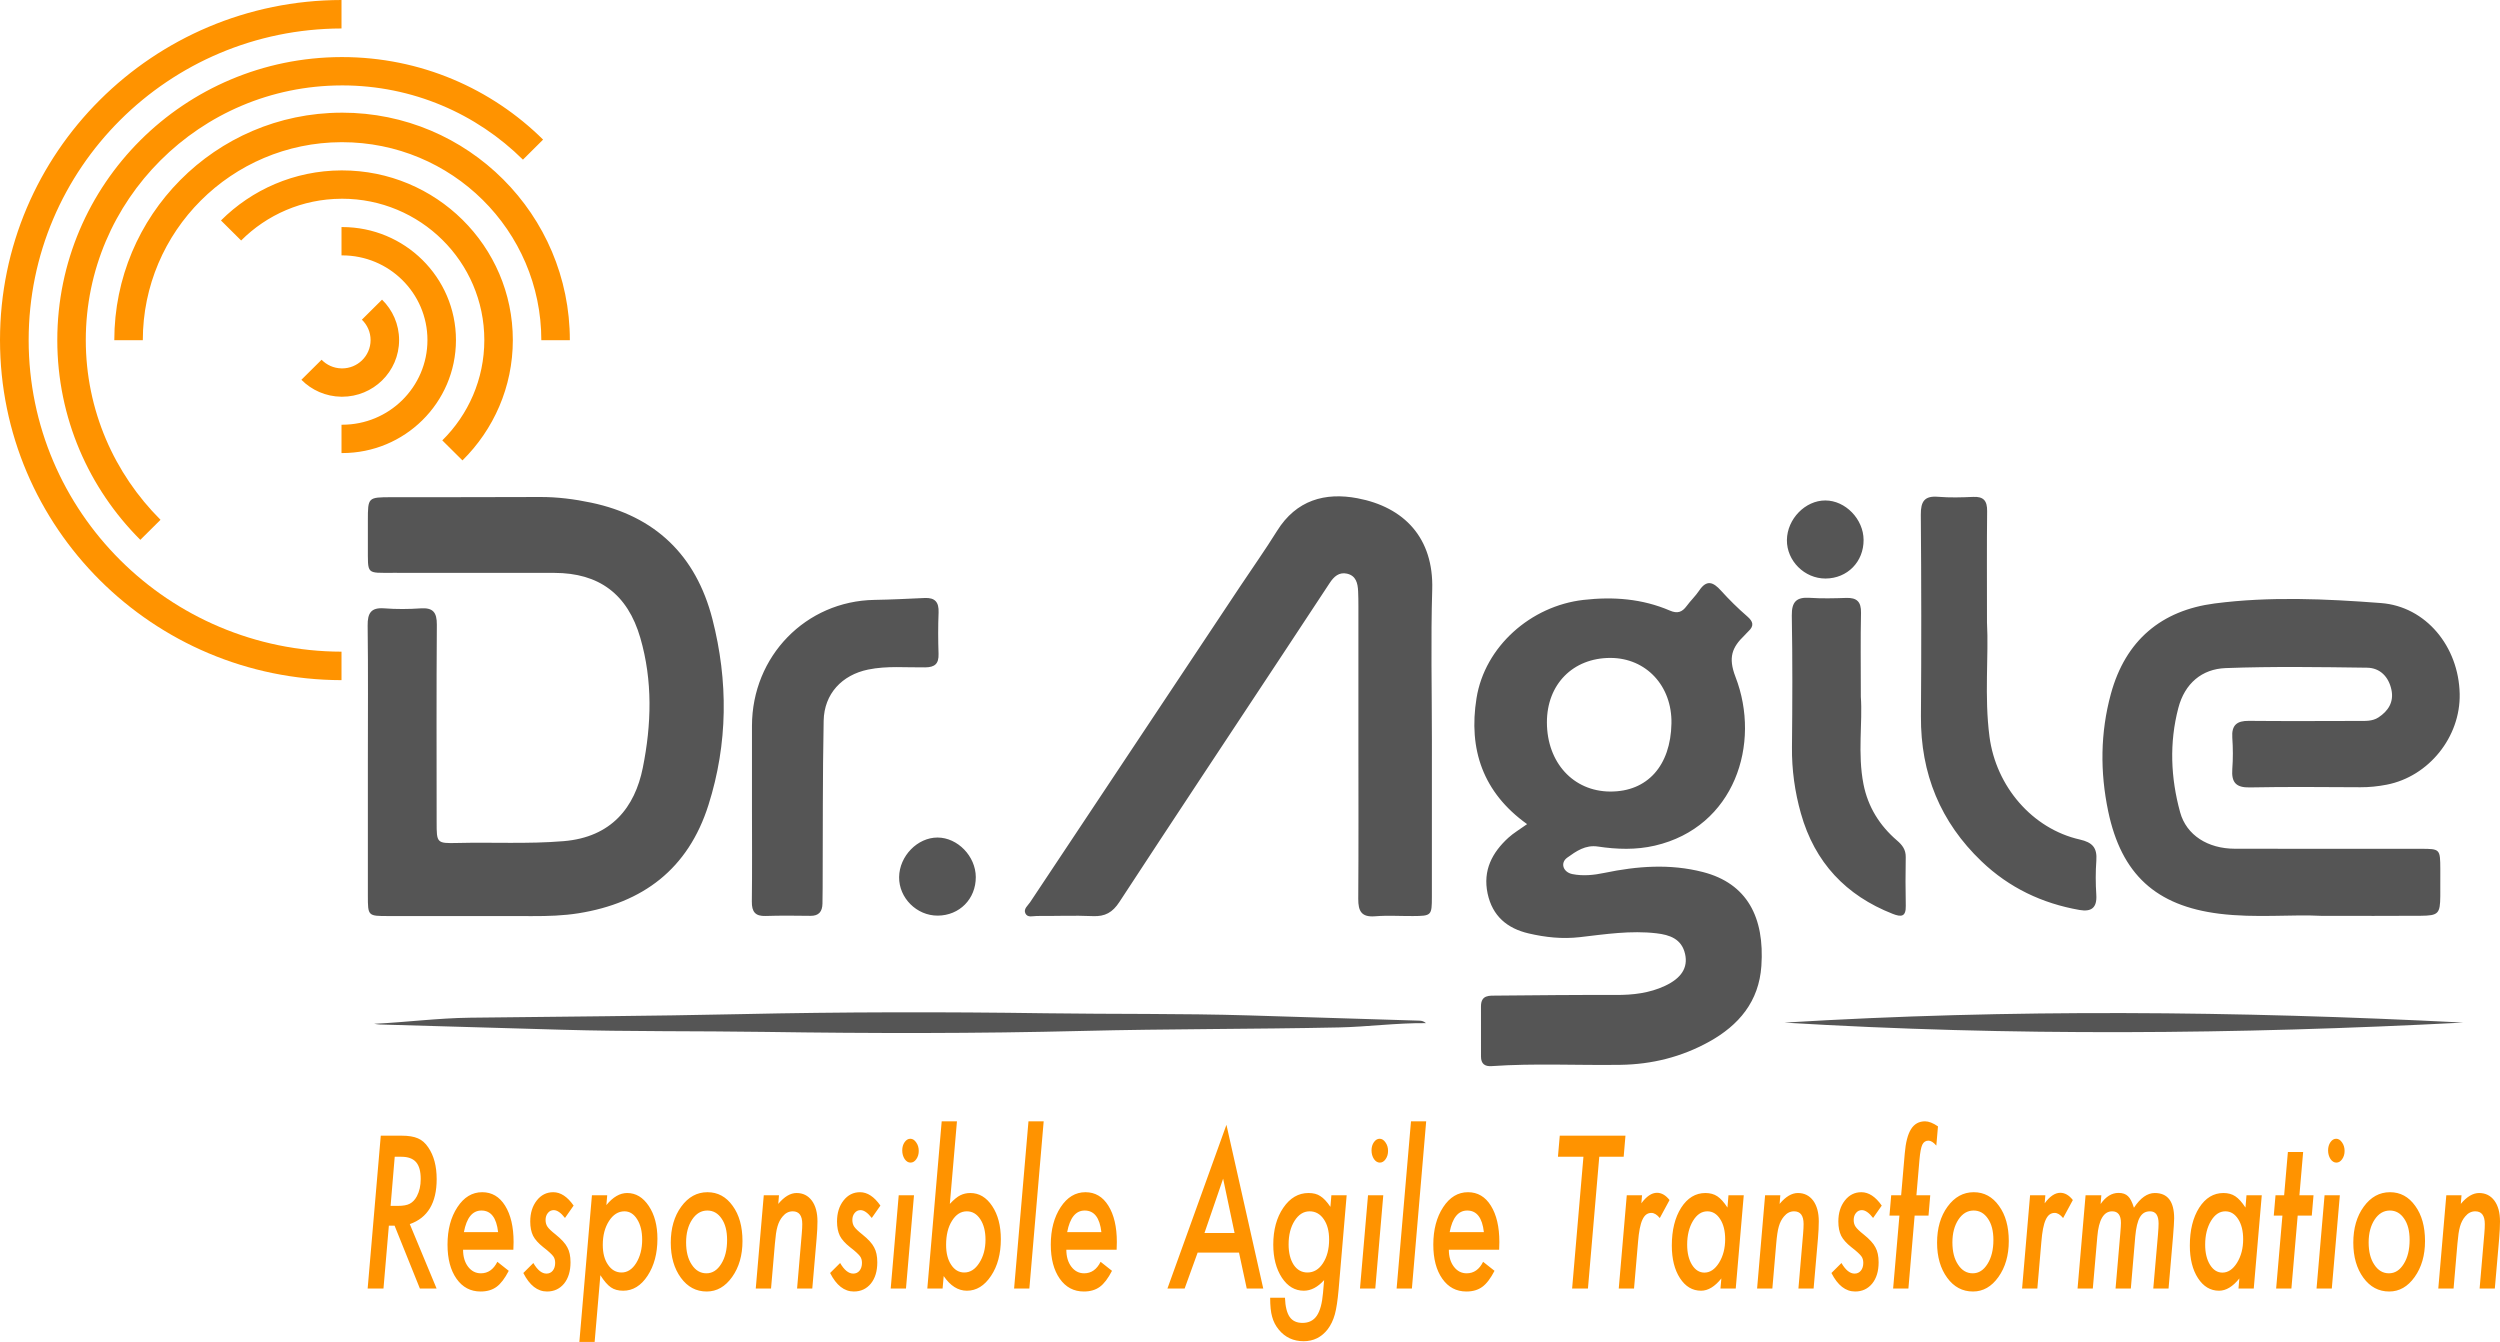 <svg xmlns="http://www.w3.org/2000/svg" xmlns:xlink="http://www.w3.org/1999/xlink" width="136px" height="73px" viewBox="0 0 136 73"><title>logo_gray</title><g id="logo_gray" stroke="none" stroke-width="1" fill="none" fill-rule="evenodd"><g id="logo-dr-agile-negative-vector"><path d="M27.374,9.758 C25.131,7.516 22.032,6.129 18.609,6.129 C18.596,6.129 18.583,6.13 18.57,6.13 C15.142,6.14 12.043,7.541 9.806,9.797 C7.588,12.033 6.218,15.11 6.218,18.506 L7.769,18.506 C7.769,15.542 8.975,12.857 10.925,10.909 C12.88,8.957 15.582,7.745 18.57,7.735 C18.583,7.735 18.596,7.735 18.609,7.735 C21.592,7.735 24.294,8.932 26.254,10.87 C28.227,12.821 29.448,15.522 29.448,18.506 L31,18.506 C31,15.09 29.614,11.997 27.374,9.758 M18.609,9.27 C18.596,9.27 18.583,9.27 18.57,9.27 C16.011,9.28 13.696,10.319 12.021,11.993 L13.118,13.083 C14.511,11.688 16.439,10.822 18.57,10.812 C18.583,10.811 18.596,10.811 18.609,10.811 C20.736,10.811 22.662,11.663 24.061,13.044 C25.473,14.437 26.347,16.367 26.347,18.5 C26.347,20.633 25.473,22.564 24.061,23.957 L25.158,25.046 C26.85,23.374 27.898,21.058 27.898,18.5 C27.898,15.942 26.85,13.626 25.158,11.954 C23.478,10.295 21.164,9.27 18.609,9.27 M22.972,14.133 C21.854,13.032 20.316,12.352 18.617,12.352 C18.604,12.352 18.591,12.352 18.578,12.352 L18.578,13.893 C18.591,13.893 18.604,13.893 18.617,13.893 C19.887,13.893 21.038,14.4 21.875,15.223 C22.726,16.058 23.253,17.218 23.253,18.499 C23.253,19.781 22.726,20.94 21.875,21.776 C21.038,22.598 19.887,23.105 18.617,23.105 C18.604,23.105 18.591,23.105 18.578,23.105 L18.578,24.647 C18.591,24.647 18.604,24.647 18.617,24.647 C20.316,24.647 21.854,23.967 22.972,22.865 C24.103,21.752 24.804,20.207 24.804,18.499 C24.804,16.791 24.103,15.247 22.972,14.133 M7.634,7.633 C4.843,10.418 3.117,14.259 3.117,18.5 C3.117,22.741 4.843,26.582 7.634,29.367 L8.732,28.277 C6.22,25.771 4.667,22.316 4.667,18.5 C4.667,14.684 6.22,11.229 8.732,8.724 C11.248,6.213 14.726,4.657 18.57,4.647 C18.583,4.646 18.596,4.646 18.609,4.646 C22.449,4.646 25.926,6.188 28.448,8.685 L29.544,7.595 C26.742,4.82 22.877,3.105 18.609,3.105 C18.596,3.105 18.583,3.105 18.57,3.105 C14.297,3.116 10.432,4.844 7.634,7.633 M18.609,20.041 C18.596,20.041 18.583,20.04 18.57,20.04 C18.147,20.03 17.767,19.852 17.494,19.57 L16.396,20.66 C16.95,21.221 17.719,21.571 18.57,21.582 C18.583,21.582 18.596,21.582 18.609,21.582 C19.456,21.582 20.223,21.245 20.783,20.699 C21.356,20.139 21.711,19.361 21.711,18.5 C21.711,17.639 21.356,16.86 20.783,16.301 L19.686,17.391 C19.978,17.671 20.16,18.064 20.16,18.5 C20.16,18.936 19.978,19.329 19.686,19.609 C19.407,19.876 19.028,20.041 18.609,20.041 M1.559,18.5 C1.559,23.171 3.461,27.4 6.536,30.466 C9.616,33.536 13.873,35.44 18.578,35.451 L18.578,37 C13.442,36.99 8.795,34.913 5.433,31.562 C2.075,28.216 0,23.598 0,18.5 C0,13.401 2.075,8.784 5.433,5.438 C8.795,2.087 13.442,0.01 18.578,0 L18.578,1.549 C13.873,1.56 9.616,3.464 6.536,6.534 C3.461,9.599 1.559,13.829 1.559,18.5" id="Fill-2" fill="#FF9300"></path><path d="M53.083,47.709 C53.077,46.579 52.095,45.565 51.003,45.562 C49.91,45.56 48.927,46.57 48.912,47.711 C48.896,48.845 49.868,49.816 51.012,49.81 C52.198,49.805 53.089,48.9 53.083,47.709 M101.379,29.37 C101.374,28.241 100.391,27.227 99.3,27.225 C98.207,27.221 97.223,28.232 97.208,29.374 C97.193,30.507 98.165,31.477 99.309,31.472 C100.495,31.467 101.386,30.563 101.379,29.37 M134,55.628 C121.693,55 109.385,54.879 97.07,55.63 C109.376,56.374 121.688,56.271 134,55.628 M20.643,55.732 C23.941,55.828 27.239,55.923 30.537,56.017 C34.244,56.124 37.952,56.081 41.659,56.136 C47.398,56.221 53.139,56.227 58.88,56.083 C63.525,55.968 68.176,55.989 72.822,55.893 C74.408,55.859 75.982,55.643 77.574,55.659 C77.455,55.554 77.337,55.528 77.218,55.524 C74.122,55.427 71.028,55.332 67.933,55.238 C64.252,55.128 60.569,55.175 56.887,55.122 C51.352,55.042 45.814,55.048 40.275,55.169 C35.376,55.276 30.472,55.302 25.571,55.363 C23.826,55.384 22.092,55.611 20.351,55.695 C20.448,55.707 20.545,55.729 20.643,55.732 M101.239,33.342 C101.253,32.723 101.004,32.508 100.43,32.527 C99.77,32.55 99.107,32.565 98.449,32.522 C97.737,32.476 97.462,32.725 97.474,33.491 C97.516,35.875 97.507,38.261 97.483,40.645 C97.47,41.875 97.638,43.075 97.968,44.247 C98.722,46.925 100.425,48.717 102.962,49.713 C103.424,49.894 103.689,49.883 103.674,49.272 C103.654,48.392 103.658,47.51 103.672,46.629 C103.679,46.22 103.485,45.968 103.193,45.719 C102.253,44.911 101.616,43.896 101.373,42.658 C101.046,40.989 101.332,39.297 101.229,37.906 C101.229,36.193 101.208,34.767 101.239,33.342 M40.9,49.044 C40.893,49.607 41.09,49.848 41.652,49.829 C42.465,49.802 43.277,49.812 44.09,49.822 C44.545,49.827 44.734,49.59 44.742,49.156 C44.747,48.871 44.75,48.587 44.752,48.301 C44.766,45.27 44.748,42.238 44.807,39.209 C44.835,37.737 45.809,36.718 47.222,36.425 C48.257,36.211 49.298,36.32 50.336,36.305 C50.854,36.298 51.074,36.111 51.057,35.573 C51.032,34.823 51.028,34.07 51.059,33.32 C51.082,32.751 50.859,32.506 50.307,32.531 C49.395,32.573 48.483,32.619 47.571,32.634 C43.838,32.696 40.914,35.695 40.907,39.483 C40.904,40.987 40.906,42.489 40.907,43.992 C40.908,45.676 40.921,47.361 40.9,49.044 M108.1,27.804 C108.106,27.237 107.903,27.005 107.343,27.031 C106.711,27.06 106.071,27.078 105.44,27.026 C104.697,26.963 104.486,27.268 104.492,28.004 C104.522,31.657 104.526,35.31 104.499,38.963 C104.476,42.093 105.565,44.725 107.796,46.858 C109.299,48.296 111.098,49.147 113.125,49.502 C113.762,49.613 114.085,49.394 114.039,48.678 C113.999,48.06 113.996,47.433 114.041,46.814 C114.092,46.116 113.829,45.827 113.145,45.671 C110.556,45.086 108.582,42.779 108.228,40.073 C107.941,37.878 108.192,35.674 108.092,33.863 C108.092,31.586 108.079,29.695 108.1,27.804 M77.913,32.073 C77.997,29.267 76.391,27.587 73.847,27.105 C72.087,26.771 70.518,27.2 69.471,28.882 C68.832,29.91 68.131,30.898 67.461,31.905 C63.65,37.63 59.841,43.354 56.037,49.083 C55.916,49.264 55.664,49.447 55.782,49.69 C55.902,49.938 56.193,49.828 56.408,49.829 C57.424,49.837 58.443,49.791 59.457,49.837 C60.117,49.866 60.525,49.635 60.894,49.069 C63.855,44.541 66.845,40.034 69.827,35.52 C70.663,34.252 71.502,32.985 72.336,31.714 C72.564,31.367 72.844,31.11 73.277,31.207 C73.768,31.318 73.863,31.728 73.882,32.167 C73.894,32.425 73.897,32.685 73.897,32.945 C73.898,35.433 73.897,37.923 73.897,40.412 C73.897,43.239 73.91,46.065 73.889,48.892 C73.883,49.571 74.069,49.904 74.8,49.846 C75.482,49.791 76.171,49.837 76.857,49.833 C77.872,49.827 77.893,49.807 77.894,48.799 C77.897,45.946 77.895,43.094 77.895,40.24 C77.895,37.518 77.832,34.793 77.913,32.073 M131.691,49.818 C132.65,49.811 132.742,49.702 132.752,48.75 C132.757,48.258 132.755,47.766 132.753,47.273 C132.747,46.188 132.737,46.176 131.702,46.175 C128.323,46.173 124.945,46.179 121.567,46.171 C120.116,46.167 118.942,45.442 118.598,44.184 C118.086,42.318 118.004,40.409 118.501,38.514 C118.85,37.179 119.782,36.392 121.078,36.344 C123.64,36.248 126.208,36.288 128.773,36.323 C129.475,36.334 129.944,36.815 130.094,37.523 C130.235,38.189 129.921,38.679 129.386,39.029 C129.048,39.249 128.654,39.218 128.274,39.219 C126.293,39.223 124.311,39.234 122.33,39.215 C121.688,39.21 121.391,39.444 121.437,40.128 C121.476,40.696 121.479,41.27 121.437,41.837 C121.383,42.567 121.64,42.85 122.385,42.836 C124.392,42.796 126.398,42.817 128.405,42.826 C128.891,42.828 129.365,42.779 129.841,42.686 C132.123,42.242 133.855,40.091 133.807,37.749 C133.754,35.169 131.965,32.992 129.525,32.806 C126.515,32.577 123.482,32.439 120.477,32.828 C117.594,33.203 115.629,34.823 114.831,37.75 C114.256,39.862 114.24,41.999 114.685,44.13 C115.404,47.571 117.293,49.275 120.725,49.706 C122.703,49.953 124.684,49.735 126.271,49.822 C128.338,49.822 130.016,49.832 131.691,49.818 M20.012,48.734 C20.013,49.83 20.016,49.833 21.122,49.833 C23.739,49.835 26.355,49.831 28.972,49.836 C29.81,49.838 30.643,49.814 31.476,49.681 C34.964,49.121 37.437,47.284 38.542,43.785 C39.598,40.447 39.621,37.052 38.755,33.678 C37.861,30.196 35.631,28.075 32.161,27.345 C31.24,27.151 30.312,27.032 29.366,27.037 C26.673,27.052 23.98,27.042 21.288,27.048 C20.013,27.05 20.013,27.055 20.012,28.317 C20.011,28.784 20.01,29.25 20.012,29.717 C20.021,31.282 19.887,31.16 21.392,31.162 C24.314,31.166 27.235,31.159 30.157,31.165 C32.583,31.169 34.142,32.316 34.833,34.699 C35.511,37.033 35.443,39.411 34.968,41.77 C34.537,43.912 33.27,45.543 30.659,45.759 C28.728,45.92 26.803,45.81 24.875,45.858 C23.755,45.885 23.753,45.861 23.753,44.716 C23.752,41.14 23.738,37.563 23.764,33.986 C23.769,33.306 23.551,33.05 22.885,33.095 C22.227,33.14 21.561,33.145 20.905,33.094 C20.188,33.039 19.991,33.345 20,34.039 C20.031,36.5 20.012,38.963 20.012,41.426 C20.012,43.861 20.01,46.297 20.012,48.734 M87.589,43.06 C89.612,43.073 90.883,41.662 90.927,39.355 C90.965,37.315 89.551,35.795 87.609,35.791 C85.566,35.788 84.146,37.231 84.152,39.305 C84.158,41.485 85.588,43.048 87.589,43.06 M83.074,44.833 C80.665,43.11 79.879,40.756 80.322,37.984 C80.772,35.169 83.279,32.962 86.141,32.635 C87.761,32.45 89.335,32.568 90.844,33.217 C91.254,33.394 91.507,33.302 91.754,32.967 C91.967,32.677 92.234,32.428 92.433,32.131 C92.843,31.514 93.2,31.662 93.622,32.13 C94.069,32.624 94.546,33.096 95.049,33.53 C95.379,33.815 95.435,34.046 95.109,34.347 C95.034,34.417 94.969,34.498 94.896,34.569 C94.233,35.208 93.999,35.757 94.41,36.821 C95.817,40.456 94.362,44.994 90.027,46.002 C88.995,46.242 87.958,46.207 86.928,46.052 C86.244,45.949 85.744,46.307 85.259,46.655 C84.861,46.939 85.03,47.451 85.542,47.552 C86.12,47.666 86.704,47.606 87.281,47.485 C89.063,47.114 90.845,46.978 92.636,47.438 C95.049,48.058 95.998,49.908 95.819,52.546 C95.688,54.482 94.593,55.776 92.971,56.673 C91.467,57.504 89.859,57.902 88.154,57.927 C85.817,57.962 83.48,57.835 81.144,57.997 C80.776,58.023 80.564,57.875 80.566,57.468 C80.569,56.561 80.567,55.654 80.565,54.747 C80.564,54.11 81.024,54.165 81.427,54.161 C83.585,54.142 85.745,54.118 87.904,54.126 C88.831,54.129 89.729,54.028 90.577,53.63 C91.463,53.215 91.835,52.646 91.669,51.901 C91.484,51.071 90.828,50.856 90.116,50.772 C88.716,50.608 87.327,50.821 85.944,50.981 C84.989,51.091 84.07,50.992 83.153,50.777 C81.995,50.506 81.187,49.838 80.925,48.605 C80.66,47.346 81.174,46.379 82.056,45.572 C82.337,45.316 82.672,45.122 83.074,44.833" id="Fill-4" fill="#555555"></path><path d="M133.906,65.024 L133.868,65.492 C134.197,65.097 134.529,64.9 134.865,64.9 C135.211,64.9 135.488,65.038 135.695,65.314 C135.898,65.591 136,65.968 136,66.445 C136,66.704 135.985,67.012 135.955,67.371 L135.718,70.097 L134.891,70.097 L135.147,67.113 C135.157,67.002 135.164,66.903 135.168,66.817 C135.171,66.731 135.173,66.654 135.173,66.586 C135.173,66.126 135,65.896 134.654,65.896 C134.441,65.896 134.259,65.99 134.106,66.176 C133.98,66.323 133.888,66.502 133.827,66.714 C133.795,66.822 133.767,66.954 133.744,67.11 C133.722,67.266 133.702,67.447 133.684,67.652 L133.474,70.097 L132.643,70.097 L133.079,65.024 L133.906,65.024 Z M131.083,67.452 C131.083,66.964 130.984,66.578 130.786,66.295 C130.588,66 130.329,65.853 130.008,65.853 C129.675,65.853 129.399,66.016 129.181,66.343 C128.964,66.673 128.854,67.088 128.854,67.587 C128.854,68.09 128.957,68.494 129.162,68.798 C129.367,69.112 129.634,69.268 129.959,69.268 C130.285,69.268 130.553,69.097 130.764,68.756 C130.976,68.419 131.083,67.984 131.083,67.452 L131.083,67.452 Z M131.921,67.512 C131.921,68.287 131.734,68.939 131.358,69.467 C130.984,69.994 130.523,70.258 129.974,70.258 C129.4,70.258 128.932,70.009 128.568,69.509 C128.203,69.007 128.02,68.372 128.02,67.604 C128.02,66.817 128.209,66.163 128.588,65.643 C128.968,65.118 129.445,64.856 130.015,64.856 C130.577,64.856 131.034,65.104 131.388,65.6 C131.744,66.088 131.921,66.725 131.921,67.512 L131.921,67.512 Z M127.546,62.611 C127.546,62.783 127.502,62.932 127.414,63.057 C127.327,63.184 127.222,63.246 127.098,63.246 C126.976,63.246 126.869,63.182 126.779,63.052 C126.691,62.916 126.648,62.76 126.648,62.583 C126.648,62.408 126.69,62.258 126.775,62.137 C126.863,62.011 126.967,61.948 127.087,61.948 C127.21,61.948 127.317,62.015 127.407,62.148 C127.499,62.277 127.546,62.431 127.546,62.611 L127.546,62.611 Z M127.287,65.024 L126.85,70.097 L126.02,70.097 L126.456,65.024 L127.287,65.024 Z M124.994,66.128 L124.652,70.097 L123.822,70.097 L124.164,66.128 L123.693,66.128 L123.788,65.024 L124.257,65.024 L124.461,62.67 L125.291,62.67 L125.088,65.024 L125.855,65.024 L125.761,66.128 L124.994,66.128 Z M122.028,67.415 C122.028,66.966 121.938,66.601 121.758,66.321 C121.577,66.038 121.345,65.896 121.059,65.896 C120.748,65.896 120.487,66.07 120.277,66.418 C120.067,66.77 119.961,67.201 119.961,67.71 C119.961,68.156 120.049,68.521 120.224,68.804 C120.4,69.087 120.625,69.23 120.901,69.23 C121.206,69.23 121.471,69.052 121.694,68.696 C121.917,68.334 122.028,67.907 122.028,67.415 L122.028,67.415 Z M123.04,65.024 L122.604,70.097 L121.773,70.097 L121.821,69.547 C121.465,69.993 121.097,70.215 120.716,70.215 C120.248,70.215 119.865,69.987 119.57,69.531 C119.274,69.075 119.127,68.485 119.127,67.759 C119.127,66.923 119.296,66.237 119.634,65.702 C119.977,65.167 120.418,64.9 120.954,64.9 C121.206,64.9 121.422,64.958 121.6,65.077 C121.78,65.196 121.965,65.4 122.153,65.691 L122.209,65.024 L123.04,65.024 Z M114.312,65.024 L114.274,65.498 C114.555,65.095 114.879,64.894 115.248,64.894 C115.471,64.894 115.642,64.954 115.762,65.072 C115.883,65.183 115.991,65.393 116.086,65.702 C116.437,65.167 116.815,64.9 117.221,64.9 C117.923,64.9 118.274,65.361 118.274,66.283 C118.274,66.377 118.268,66.508 118.256,66.677 C118.246,66.845 118.229,67.054 118.21,67.301 L117.969,70.097 L117.138,70.097 L117.394,67.162 C117.417,66.889 117.427,66.688 117.427,66.558 C117.427,66.117 117.272,65.896 116.962,65.896 C116.838,65.896 116.732,65.922 116.642,65.974 C116.552,66.026 116.475,66.107 116.411,66.217 C116.347,66.326 116.295,66.467 116.253,66.642 C116.212,66.816 116.18,67.023 116.158,67.264 L115.917,70.097 L115.086,70.097 L115.345,67.086 C115.368,66.813 115.379,66.626 115.379,66.526 C115.379,66.106 115.22,65.896 114.902,65.896 C114.441,65.896 114.171,66.354 114.094,67.269 L113.849,70.097 L113.019,70.097 L113.455,65.024 L114.312,65.024 Z M111.267,65.024 L111.23,65.46 C111.51,65.079 111.794,64.888 112.079,64.888 C112.33,64.888 112.558,65.02 112.763,65.282 L112.233,66.262 C112.08,66.076 111.928,65.982 111.774,65.982 C111.669,65.982 111.577,66.012 111.497,66.07 C111.416,66.13 111.346,66.224 111.288,66.351 C111.229,66.478 111.18,66.643 111.141,66.843 C111.102,67.045 111.072,67.286 111.049,67.566 L110.831,70.097 L110.001,70.097 L110.436,65.024 L111.267,65.024 Z M108.441,67.452 C108.441,66.964 108.341,66.578 108.144,66.295 C107.945,66 107.686,65.853 107.365,65.853 C107.032,65.853 106.757,66.016 106.539,66.343 C106.321,66.673 106.211,67.088 106.211,67.587 C106.211,68.09 106.314,68.494 106.52,68.798 C106.725,69.112 106.991,69.268 107.317,69.268 C107.642,69.268 107.911,69.097 108.121,68.756 C108.334,68.419 108.441,67.984 108.441,67.452 L108.441,67.452 Z M109.278,67.512 C109.278,68.287 109.091,68.939 108.715,69.467 C108.341,69.994 107.881,70.258 107.331,70.258 C106.758,70.258 106.289,70.009 105.926,69.509 C105.56,69.007 105.377,68.372 105.377,67.604 C105.377,66.817 105.566,66.163 105.945,65.643 C106.326,65.118 106.802,64.856 107.373,64.856 C107.934,64.856 108.392,65.104 108.745,65.6 C109.101,66.088 109.278,66.725 109.278,67.512 L109.278,67.512 Z M104.156,66.128 L103.817,70.097 L102.986,70.097 L103.329,66.128 L102.787,66.128 L102.881,65.024 L103.422,65.024 L103.618,62.756 C103.668,62.153 103.782,61.709 103.96,61.426 C104.138,61.142 104.392,61 104.723,61 C104.923,61 105.158,61.092 105.426,61.275 L105.336,62.32 C105.18,62.14 105.038,62.051 104.907,62.051 C104.757,62.051 104.645,62.124 104.573,62.272 C104.505,62.418 104.454,62.69 104.419,63.085 L104.253,65.024 L105.005,65.024 L104.911,66.128 L104.156,66.128 Z M102.367,65.584 L101.896,66.257 C101.676,65.973 101.472,65.831 101.284,65.831 C101.156,65.831 101.05,65.882 100.966,65.985 C100.882,66.087 100.841,66.213 100.841,66.365 C100.841,66.512 100.875,66.636 100.946,66.736 C101.016,66.84 101.162,66.98 101.385,67.156 C101.703,67.411 101.916,67.644 102.024,67.857 C102.139,68.064 102.197,68.335 102.197,68.67 C102.197,69.151 102.081,69.536 101.847,69.827 C101.61,70.115 101.3,70.258 100.919,70.258 C100.4,70.258 99.97,69.923 99.63,69.251 L100.175,68.708 C100.398,69.091 100.636,69.284 100.889,69.284 C101.032,69.284 101.147,69.23 101.233,69.122 C101.32,69.014 101.363,68.874 101.363,68.702 C101.363,68.551 101.326,68.429 101.253,68.335 C101.218,68.289 101.158,68.224 101.07,68.142 C100.982,68.059 100.863,67.961 100.712,67.845 C100.447,67.634 100.262,67.427 100.16,67.226 C100.057,67.014 100.006,66.756 100.006,66.45 C100.006,65.991 100.123,65.611 100.359,65.309 C100.595,65.007 100.894,64.856 101.257,64.856 C101.658,64.856 102.028,65.099 102.367,65.584 L102.367,65.584 Z M96.849,65.024 L96.811,65.492 C97.139,65.097 97.471,64.9 97.807,64.9 C98.153,64.9 98.43,65.038 98.638,65.314 C98.84,65.591 98.942,65.968 98.942,66.445 C98.942,66.704 98.927,67.012 98.897,67.371 L98.66,70.097 L97.834,70.097 L98.089,67.113 C98.099,67.002 98.106,66.903 98.109,66.817 C98.113,66.731 98.115,66.654 98.115,66.586 C98.115,66.126 97.942,65.896 97.596,65.896 C97.384,65.896 97.2,65.99 97.047,66.176 C96.922,66.323 96.83,66.502 96.77,66.714 C96.737,66.822 96.709,66.954 96.687,67.11 C96.664,67.266 96.644,67.447 96.626,67.652 L96.416,70.097 L95.586,70.097 L96.021,65.024 L96.849,65.024 Z M93.849,67.415 C93.849,66.966 93.759,66.601 93.578,66.321 C93.398,66.038 93.165,65.896 92.88,65.896 C92.568,65.896 92.307,66.07 92.097,66.418 C91.887,66.77 91.782,67.201 91.782,67.71 C91.782,68.156 91.869,68.521 92.044,68.804 C92.22,69.087 92.446,69.23 92.721,69.23 C93.027,69.23 93.291,69.052 93.515,68.696 C93.738,68.334 93.849,67.907 93.849,67.415 L93.849,67.415 Z M94.86,65.024 L94.424,70.097 L93.593,70.097 L93.642,69.547 C93.286,69.993 92.917,70.215 92.538,70.215 C92.068,70.215 91.686,69.987 91.39,69.531 C91.094,69.075 90.947,68.485 90.947,67.759 C90.947,66.923 91.116,66.237 91.454,65.702 C91.798,65.167 92.238,64.9 92.774,64.9 C93.027,64.9 93.242,64.958 93.421,65.077 C93.601,65.196 93.785,65.4 93.973,65.691 L94.029,65.024 L94.86,65.024 Z M89.327,65.024 L89.289,65.46 C89.57,65.079 89.853,64.888 90.139,64.888 C90.389,64.888 90.617,65.02 90.823,65.282 L90.293,66.262 C90.14,66.076 89.987,65.982 89.834,65.982 C89.728,65.982 89.637,66.012 89.556,66.07 C89.476,66.13 89.406,66.224 89.348,66.351 C89.289,66.478 89.24,66.643 89.201,66.843 C89.162,67.045 89.131,67.286 89.109,67.566 L88.891,70.097 L88.06,70.097 L88.496,65.024 L89.327,65.024 Z M87,62.928 L86.384,70.097 L85.523,70.097 L86.139,62.928 L84.752,62.928 L84.851,61.781 L88.425,61.781 L88.328,62.928 L87,62.928 Z M80.723,67.027 C80.635,66.244 80.334,65.853 79.818,65.853 C79.329,65.853 79.011,66.244 78.862,67.027 L80.723,67.027 Z M78.817,67.985 C78.817,68.359 78.907,68.666 79.089,68.906 C79.271,69.147 79.504,69.268 79.788,69.268 C80.176,69.268 80.474,69.059 80.681,68.642 L81.302,69.133 C81.086,69.549 80.865,69.84 80.636,70.005 C80.406,70.174 80.118,70.258 79.773,70.258 C79.224,70.258 78.786,70.027 78.461,69.563 C78.135,69.1 77.972,68.481 77.972,67.706 C77.972,66.894 78.151,66.215 78.509,65.67 C78.865,65.127 79.315,64.856 79.859,64.856 C80.385,64.856 80.8,65.101 81.103,65.589 C81.411,66.081 81.565,66.74 81.565,67.566 C81.565,67.652 81.562,67.792 81.554,67.985 L78.817,67.985 Z M77.584,61 L76.807,70.097 L75.976,70.097 L76.758,61 L77.584,61 Z M75.51,62.611 C75.51,62.783 75.466,62.932 75.378,63.057 C75.29,63.184 75.185,63.246 75.063,63.246 C74.941,63.246 74.834,63.182 74.743,63.052 C74.655,62.916 74.611,62.76 74.611,62.583 C74.611,62.408 74.654,62.258 74.739,62.137 C74.827,62.011 74.932,61.948 75.051,61.948 C75.174,61.948 75.281,62.015 75.371,62.148 C75.464,62.277 75.51,62.431 75.51,62.611 L75.51,62.611 Z M75.25,65.024 L74.815,70.097 L73.983,70.097 L74.42,65.024 L75.25,65.024 Z M72.304,67.431 C72.304,66.971 72.206,66.601 72.01,66.321 C71.815,66.038 71.559,65.896 71.244,65.896 C70.915,65.896 70.642,66.069 70.424,66.413 C70.208,66.755 70.1,67.183 70.1,67.7 C70.1,68.152 70.193,68.523 70.379,68.81 C70.567,69.086 70.815,69.224 71.124,69.224 C71.466,69.224 71.749,69.056 71.969,68.718 C72.192,68.377 72.304,67.948 72.304,67.431 L72.304,67.431 Z M73.258,65.024 L72.822,70.135 C72.795,70.439 72.764,70.705 72.73,70.932 C72.696,71.157 72.658,71.348 72.615,71.502 C72.527,71.818 72.397,72.089 72.225,72.315 C71.888,72.747 71.453,72.962 70.917,72.962 C70.362,72.962 69.914,72.754 69.57,72.338 C69.396,72.129 69.273,71.892 69.203,71.627 C69.132,71.382 69.097,71.039 69.097,70.597 L69.902,70.597 C69.921,71.075 70.007,71.422 70.157,71.639 C70.308,71.857 70.54,71.966 70.856,71.966 C71.197,71.966 71.456,71.836 71.635,71.575 C71.812,71.314 71.924,70.901 71.972,70.334 L72.032,69.639 C71.682,70.023 71.313,70.215 70.927,70.215 C70.447,70.215 70.049,69.98 69.736,69.509 C69.423,69.029 69.266,68.429 69.266,67.71 C69.266,66.903 69.448,66.233 69.812,65.702 C70.177,65.167 70.634,64.9 71.183,64.9 C71.446,64.9 71.66,64.956 71.822,65.066 C72,65.174 72.184,65.37 72.374,65.653 L72.427,65.024 L73.258,65.024 Z M65.523,67.075 L67.161,67.075 L66.538,64.119 L65.523,67.075 Z M65.151,68.142 L64.444,70.097 L63.508,70.097 L66.718,61.189 L68.721,70.097 L67.823,70.097 L67.402,68.142 L65.151,68.142 Z M59.915,67.027 C59.827,66.244 59.525,65.853 59.008,65.853 C58.52,65.853 58.202,66.244 58.054,67.027 L59.915,67.027 Z M58.009,67.985 C58.009,68.359 58.099,68.666 58.279,68.906 C58.462,69.147 58.695,69.268 58.978,69.268 C59.367,69.268 59.665,69.059 59.873,68.642 L60.493,69.133 C60.277,69.549 60.056,69.84 59.828,70.005 C59.597,70.174 59.309,70.258 58.963,70.258 C58.415,70.258 57.977,70.027 57.652,69.563 C57.326,69.1 57.163,68.481 57.163,67.706 C57.163,66.894 57.342,66.215 57.7,65.67 C58.056,65.127 58.506,64.856 59.05,64.856 C59.576,64.856 59.991,65.101 60.294,65.589 C60.602,66.081 60.756,66.74 60.756,67.566 C60.756,67.652 60.752,67.792 60.745,67.985 L58.009,67.985 Z M56.776,61 L55.997,70.097 L55.167,70.097 L55.949,61 L56.776,61 Z M53.611,67.436 C53.611,66.984 53.517,66.614 53.329,66.327 C53.141,66.04 52.897,65.896 52.596,65.896 C52.27,65.896 52.001,66.069 51.788,66.413 C51.575,66.751 51.468,67.186 51.468,67.722 C51.468,68.17 51.56,68.531 51.743,68.804 C51.926,69.084 52.164,69.224 52.457,69.224 C52.78,69.224 53.052,69.05 53.273,68.702 C53.498,68.354 53.611,67.931 53.611,67.436 L53.611,67.436 Z M52.058,61 L51.671,65.492 C51.889,65.259 52.079,65.102 52.239,65.024 C52.407,64.941 52.589,64.9 52.784,64.9 C53.265,64.9 53.662,65.137 53.976,65.611 C54.289,66.081 54.446,66.68 54.446,67.409 C54.446,68.21 54.268,68.876 53.912,69.407 C53.554,69.946 53.116,70.215 52.6,70.215 C52.119,70.215 51.698,69.949 51.337,69.418 L51.277,70.097 L50.446,70.097 L51.228,61 L52.058,61 Z M49.98,62.611 C49.98,62.783 49.936,62.932 49.848,63.057 C49.761,63.184 49.656,63.246 49.533,63.246 C49.41,63.246 49.303,63.182 49.213,63.052 C49.125,62.916 49.082,62.76 49.082,62.583 C49.082,62.408 49.124,62.258 49.209,62.137 C49.297,62.011 49.402,61.948 49.522,61.948 C49.645,61.948 49.751,62.015 49.841,62.148 C49.934,62.277 49.98,62.431 49.98,62.611 L49.98,62.611 Z M49.721,65.024 L49.285,70.097 L48.454,70.097 L48.89,65.024 L49.721,65.024 Z M47.894,65.584 L47.424,66.257 C47.204,65.973 46.999,65.831 46.812,65.831 C46.684,65.831 46.578,65.882 46.494,65.985 C46.41,66.087 46.368,66.213 46.368,66.365 C46.368,66.512 46.404,66.636 46.473,66.736 C46.544,66.84 46.69,66.98 46.913,67.156 C47.231,67.411 47.444,67.644 47.552,67.857 C47.667,68.064 47.725,68.335 47.725,68.67 C47.725,69.151 47.609,69.536 47.375,69.827 C47.138,70.115 46.828,70.258 46.447,70.258 C45.928,70.258 45.498,69.923 45.158,69.251 L45.703,68.708 C45.926,69.091 46.164,69.284 46.417,69.284 C46.56,69.284 46.674,69.23 46.761,69.122 C46.847,69.014 46.891,68.874 46.891,68.702 C46.891,68.551 46.854,68.429 46.781,68.335 C46.747,68.289 46.685,68.224 46.598,68.142 C46.51,68.059 46.391,67.961 46.24,67.845 C45.975,67.634 45.79,67.427 45.688,67.226 C45.585,67.014 45.534,66.756 45.534,66.45 C45.534,65.991 45.651,65.611 45.887,65.309 C46.123,65.007 46.422,64.856 46.785,64.856 C47.186,64.856 47.555,65.099 47.894,65.584 L47.894,65.584 Z M42.376,65.024 L42.338,65.492 C42.667,65.097 42.999,64.9 43.335,64.9 C43.681,64.9 43.957,65.038 44.165,65.314 C44.368,65.591 44.47,65.968 44.47,66.445 C44.47,66.704 44.455,67.012 44.424,67.371 L44.188,70.097 L43.361,70.097 L43.616,67.113 C43.627,67.002 43.633,66.903 43.637,66.817 C43.641,66.731 43.643,66.654 43.643,66.586 C43.643,66.126 43.47,65.896 43.124,65.896 C42.911,65.896 42.728,65.99 42.575,66.176 C42.45,66.323 42.358,66.502 42.297,66.714 C42.264,66.822 42.237,66.954 42.214,67.11 C42.192,67.266 42.172,67.447 42.155,67.652 L41.944,70.097 L41.113,70.097 L41.549,65.024 L42.376,65.024 Z M39.554,67.452 C39.554,66.964 39.454,66.578 39.257,66.295 C39.059,66 38.799,65.853 38.478,65.853 C38.145,65.853 37.87,66.016 37.652,66.343 C37.434,66.673 37.324,67.088 37.324,67.587 C37.324,68.09 37.427,68.494 37.632,68.798 C37.838,69.112 38.104,69.268 38.429,69.268 C38.755,69.268 39.023,69.097 39.234,68.756 C39.447,68.419 39.554,67.984 39.554,67.452 L39.554,67.452 Z M40.391,67.512 C40.391,68.287 40.204,68.939 39.828,69.467 C39.454,69.994 38.993,70.258 38.445,70.258 C37.871,70.258 37.402,70.009 37.039,69.509 C36.673,69.007 36.49,68.372 36.49,67.604 C36.49,66.817 36.679,66.163 37.058,65.643 C37.438,65.118 37.915,64.856 38.486,64.856 C39.047,64.856 39.505,65.104 39.858,65.6 C40.214,66.088 40.391,66.725 40.391,67.512 L40.391,67.512 Z M34.934,67.436 C34.934,66.988 34.844,66.62 34.663,66.332 C34.483,66.042 34.252,65.896 33.972,65.896 C33.635,65.896 33.355,66.072 33.129,66.424 C32.904,66.775 32.791,67.208 32.791,67.722 C32.791,68.17 32.886,68.531 33.077,68.804 C33.267,69.084 33.513,69.224 33.813,69.224 C34.129,69.224 34.395,69.052 34.61,68.708 C34.826,68.355 34.934,67.931 34.934,67.436 L34.934,67.436 Z M33.032,65.024 L32.987,65.557 C33.345,65.118 33.722,64.9 34.118,64.9 C34.589,64.9 34.981,65.135 35.294,65.605 C35.608,66.076 35.764,66.67 35.764,67.388 C35.764,68.185 35.585,68.856 35.227,69.402 C34.871,69.944 34.429,70.215 33.9,70.215 C33.63,70.215 33.408,70.154 33.235,70.033 C33.054,69.91 32.863,69.69 32.66,69.37 L32.348,73 L31.517,73 L32.201,65.024 L33.032,65.024 Z M31.205,65.584 L30.735,66.257 C30.515,65.973 30.311,65.831 30.122,65.831 C29.995,65.831 29.889,65.882 29.805,65.985 C29.721,66.087 29.679,66.213 29.679,66.365 C29.679,66.512 29.714,66.636 29.784,66.736 C29.854,66.84 30.001,66.98 30.225,67.156 C30.542,67.411 30.756,67.644 30.863,67.857 C30.979,68.064 31.036,68.335 31.036,68.67 C31.036,69.151 30.919,69.536 30.687,69.827 C30.448,70.115 30.139,70.258 29.758,70.258 C29.239,70.258 28.81,69.923 28.469,69.251 L29.014,68.708 C29.237,69.091 29.475,69.284 29.728,69.284 C29.871,69.284 29.985,69.23 30.072,69.122 C30.158,69.014 30.201,68.874 30.201,68.702 C30.201,68.551 30.165,68.429 30.092,68.335 C30.057,68.289 29.996,68.224 29.908,68.142 C29.821,68.059 29.702,67.961 29.552,67.845 C29.286,67.634 29.102,67.427 28.999,67.226 C28.896,67.014 28.845,66.756 28.845,66.45 C28.845,65.991 28.963,65.611 29.198,65.309 C29.434,65.007 29.733,64.856 30.096,64.856 C30.497,64.856 30.867,65.099 31.205,65.584 L31.205,65.584 Z M27.097,67.027 C27.009,66.244 26.707,65.853 26.191,65.853 C25.702,65.853 25.384,66.244 25.236,67.027 L27.097,67.027 Z M25.191,67.985 C25.191,68.359 25.281,68.666 25.461,68.906 C25.645,69.147 25.878,69.268 26.161,69.268 C26.549,69.268 26.847,69.059 27.056,68.642 L27.676,69.133 C27.46,69.549 27.239,69.84 27.011,70.005 C26.78,70.174 26.492,70.258 26.146,70.258 C25.597,70.258 25.16,70.027 24.834,69.563 C24.508,69.1 24.345,68.481 24.345,67.706 C24.345,66.894 24.524,66.215 24.883,65.67 C25.239,65.127 25.688,64.856 26.232,64.856 C26.759,64.856 27.173,65.101 27.477,65.589 C27.784,66.081 27.939,66.74 27.939,67.566 C27.939,67.652 27.935,67.792 27.927,67.985 L25.191,67.985 Z M21.473,62.928 L21.248,65.6 L21.642,65.6 C21.934,65.6 22.15,65.56 22.293,65.482 C22.446,65.402 22.574,65.268 22.677,65.077 C22.817,64.812 22.887,64.499 22.887,64.14 C22.887,63.72 22.803,63.413 22.633,63.219 C22.464,63.026 22.198,62.928 21.835,62.928 L21.473,62.928 Z M22.293,66.591 L23.751,70.097 L22.842,70.097 L21.466,66.677 L21.154,66.677 L20.861,70.097 L20,70.097 L20.714,61.781 L21.853,61.781 C22.224,61.781 22.519,61.83 22.736,61.927 C22.952,62.017 23.14,62.181 23.3,62.422 C23.604,62.867 23.755,63.442 23.755,64.145 C23.755,65.434 23.268,66.25 22.293,66.591 L22.293,66.591 Z" id="Fill-6" fill="#FF9300"></path></g></g></svg>
